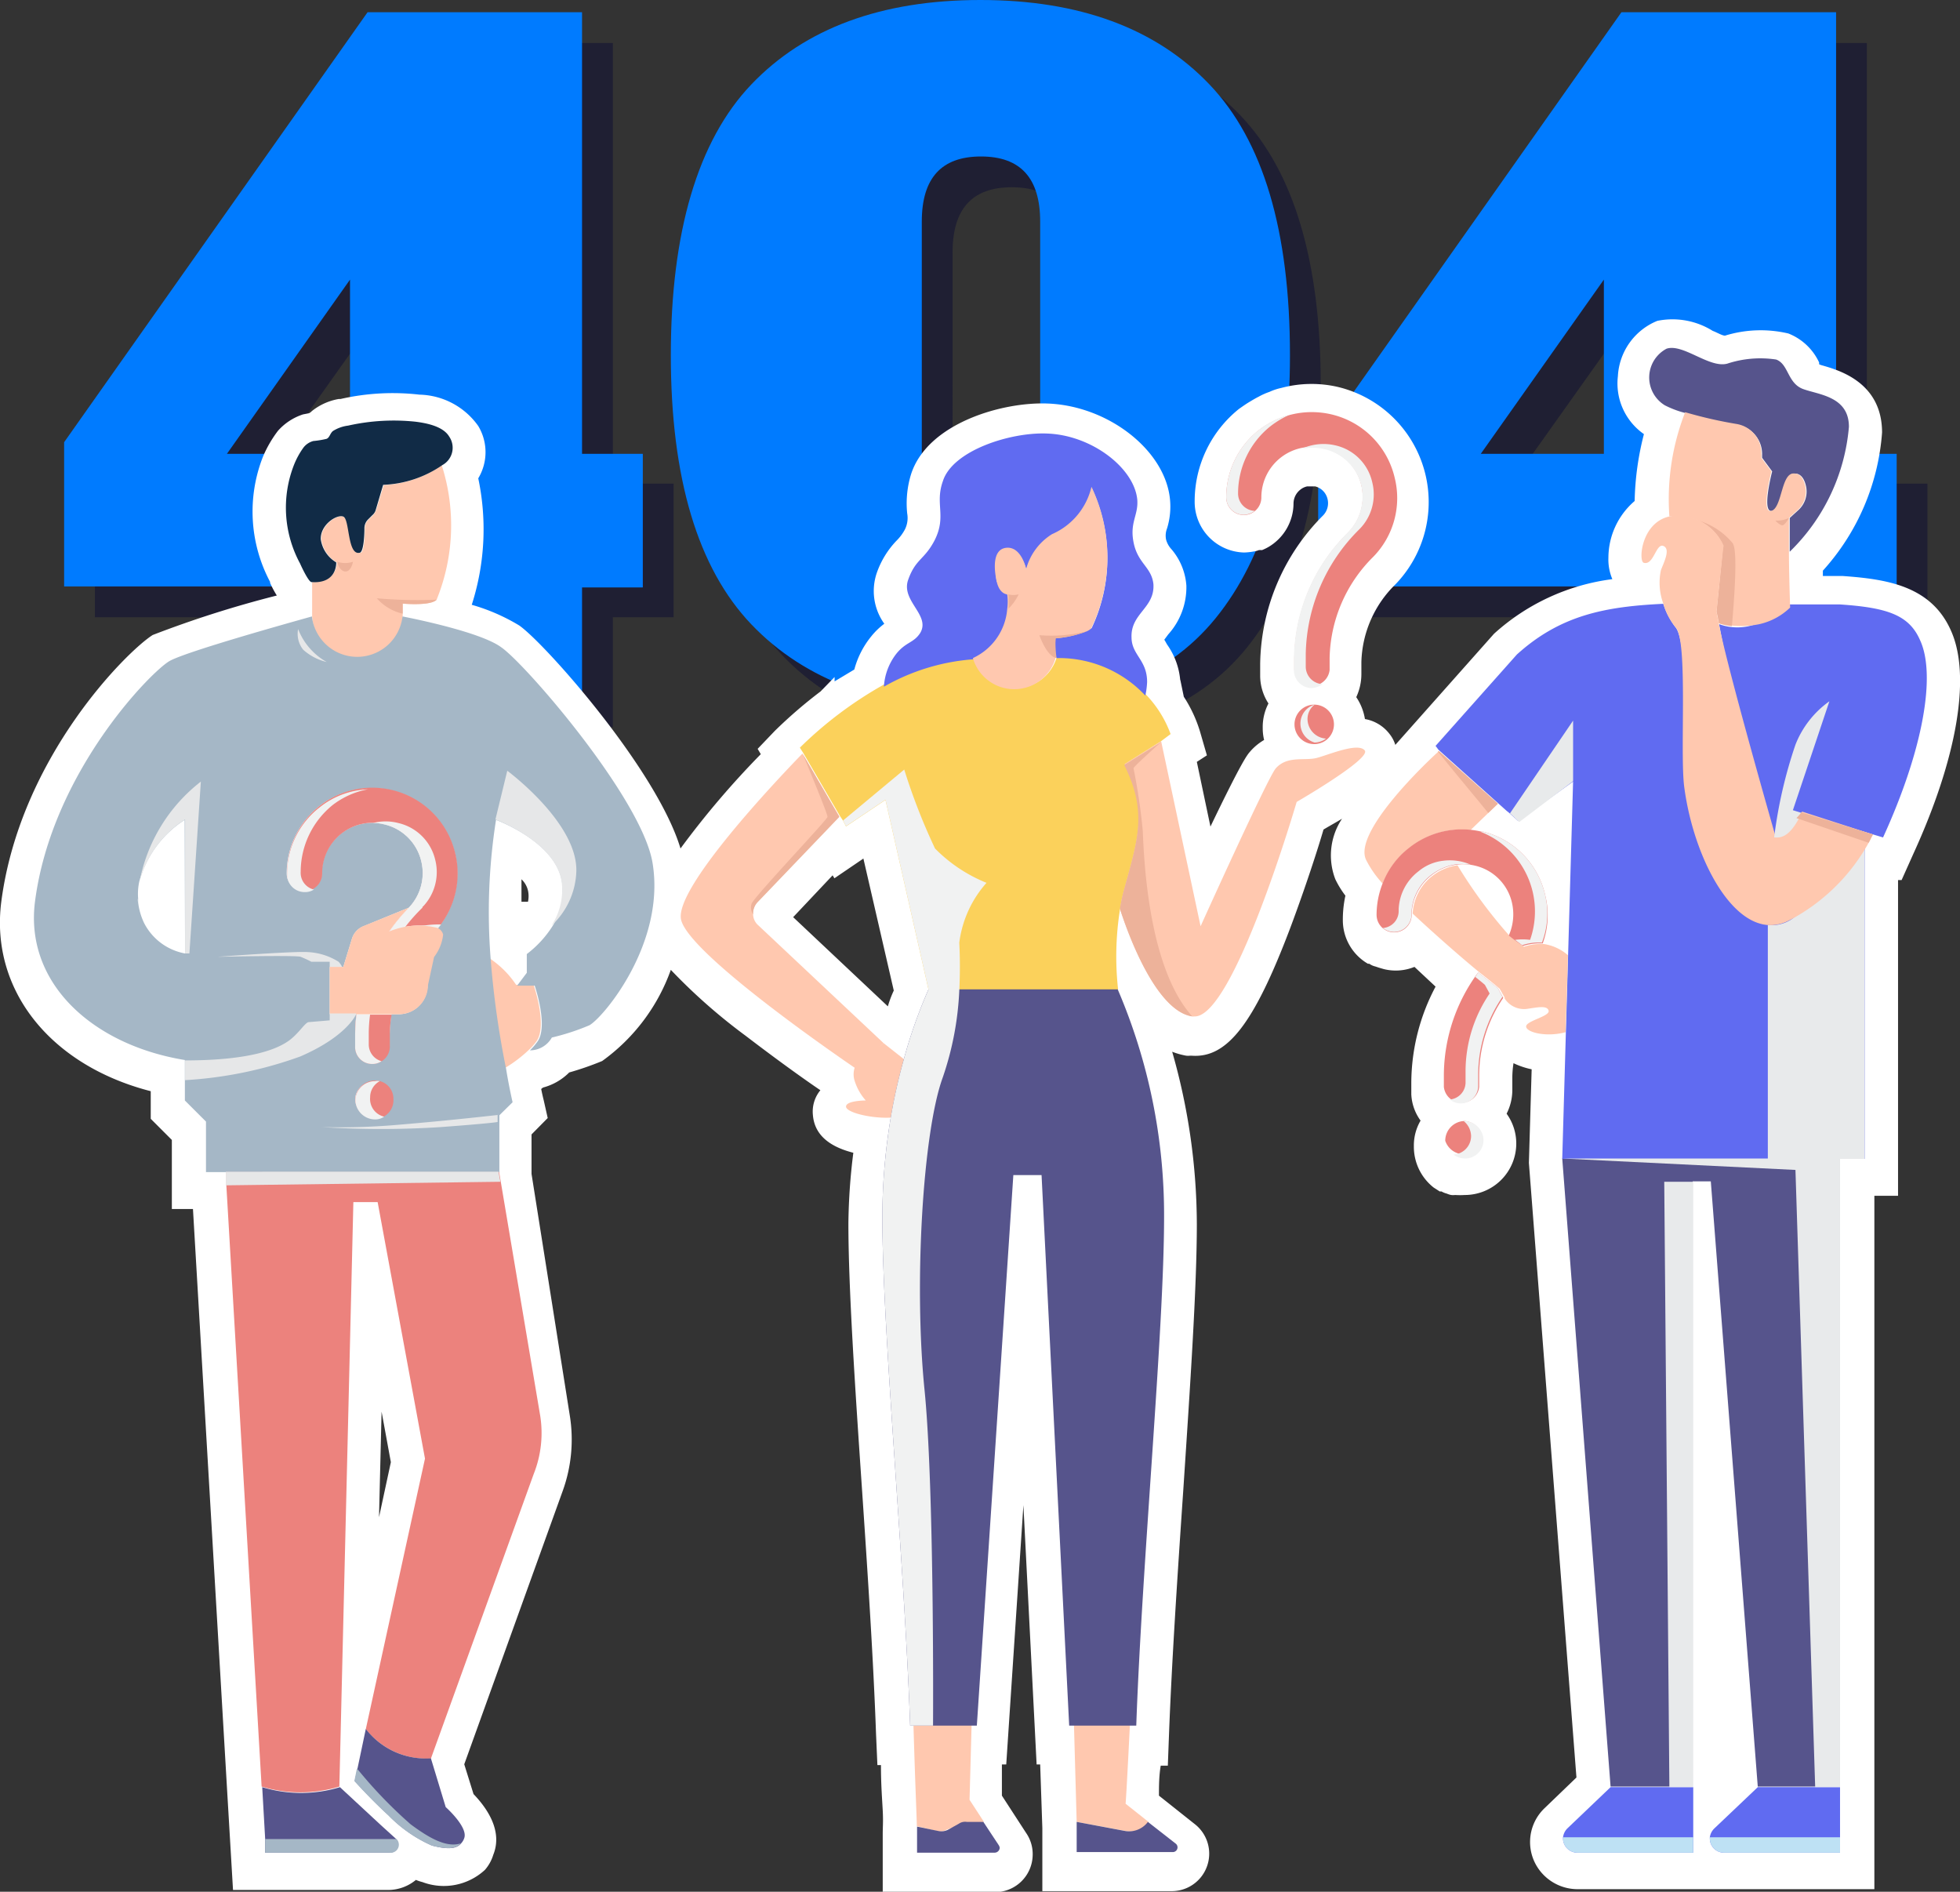 <svg id="Background" xmlns="http://www.w3.org/2000/svg" viewBox="0 0 99.34 95.87"><rect x="0" y="0" width="99.34" height="95.87" fill="#333333" stroke="none"/><defs><style>.cls-1{fill:#1f1f33;}.cls-2{fill:#007bff;}.cls-3{fill:#ec827d;}.cls-4{fill:#f1f2f2;}.cls-5{fill:#ffc8af;}.cls-6{fill:#56548c;}.cls-7{fill:#fbd15b;}.cls-8{fill:#606bf1;}.cls-9{fill:#edb29a;}.cls-10{fill:#e8eaeb;}.cls-11{fill:#bee1f4;}.cls-12{fill:#a5b7c6;}.cls-13{fill:#e6e7e8;}.cls-14{fill:#112b46;}.cls-15{fill:#fff;}</style></defs><title>Mesa de trabajo 5</title><path class="cls-1" d="M19.3,36.85V31.28H4.81V24L20.19,2.18H31.06V24.51h3.08v6.77H31.06v5.57ZM13.06,24.51H19.3V15.73Z"/><path class="cls-1" d="M39.64,33.2q-4.08-4.29-4.08-13.68c0-6.26,1.36-10.83,4.08-13.68s6.6-4.28,11.61-4.28S60.14,3,62.86,5.84s4.08,7.42,4.08,13.68c0,5.79-1.25,10.22-3.76,13.32s-6.49,4.63-11.93,4.63C46.24,37.47,42.36,36.05,39.64,33.2Zm14.64-7V12.79c0-2.21-1-3.3-3-3.3s-3,1.09-3,3.3V26.25c0,2.2,1,3.29,3,3.29S54.28,28.45,54.28,26.25Z"/><path class="cls-1" d="M82.85,36.85V31.28H68.37V24L83.74,2.18H94.62V24.51h3.07v6.77H94.62v5.57ZM76.61,24.51h6.24V15.73Z"/><path class="cls-2" d="M17.74,35.29V29.72H3.25V22.41L18.63.62H29.5V23h3.08v6.77H29.5v5.57ZM11.5,23h6.24V14.17Z"/><path class="cls-2" d="M38.08,31.64C35.36,28.79,34,24.22,34,18S35.36,7.13,38.08,4.28,44.68,0,49.69,0,58.58,1.43,61.3,4.28,65.38,11.7,65.38,18c0,5.79-1.25,10.22-3.76,13.32s-6.49,4.63-11.93,4.63C44.68,35.91,40.8,34.49,38.08,31.64Zm14.64-6.95V11.23c0-2.21-1-3.3-3-3.3s-3,1.09-3,3.3V24.69c0,2.2,1,3.29,3,3.29S52.72,26.89,52.72,24.69Z"/><path class="cls-2" d="M81.29,35.29V29.72H66.81V22.41L82.18.62H93.06V23h3.07v6.77H93.06v5.57ZM75.05,23h6.24V14.17Z"/><path class="cls-3" d="M70.69,24.22A4.3,4.3,0,0,0,67.48,21a4.38,4.38,0,0,0-3.7.82,4.32,4.32,0,0,0-1.63,3.39.89.89,0,0,0,1.78,0,2.56,2.56,0,0,1,3.17-2.49A2.47,2.47,0,0,1,69,24.6,2.56,2.56,0,0,1,68.32,27a9.14,9.14,0,0,0-2.72,6.35v.6a.9.9,0,0,0,1.79,0v-.6a7.42,7.42,0,0,1,2.2-5.12A4.25,4.25,0,0,0,70.69,24.22ZM66.61,35.71a1,1,0,1,0,1,1A1,1,0,0,0,66.61,35.71Z"/><path class="cls-4" d="M66.47,34.87a1,1,0,0,0,.56-.2.89.89,0,0,1-.85-.89v-.61a9.1,9.1,0,0,1,2.72-6.35,2.5,2.5,0,0,0,.65-2.38,2.47,2.47,0,0,0-1.87-1.87,2.64,2.64,0,0,0-1.72.18,2.6,2.6,0,0,1,1.11,0A2.49,2.49,0,0,1,69,24.64,2.59,2.59,0,0,1,68.3,27a9.1,9.1,0,0,0-2.72,6.34V34A.91.91,0,0,0,66.47,34.87Z"/><path class="cls-4" d="M62.75,25a4.36,4.36,0,0,1,1.63-3.39,4.82,4.82,0,0,1,1-.6,4.46,4.46,0,0,0-1.6.8,4.32,4.32,0,0,0-1.63,3.39.89.89,0,0,0,.89.89,1,1,0,0,0,.56-.2A.88.88,0,0,1,62.75,25Z"/><path class="cls-4" d="M66.27,36.45a.91.91,0,0,1,.36-.74h0a1,1,0,0,0,0,1.92,1,1,0,0,0,.58-.2A1,1,0,0,1,66.27,36.45Z"/><path class="cls-5" d="M48.65,92.5a.61.61,0,0,1,.4-.08l.82-.09-.73-1.12.13-4.74h-3c.11,3.92.17,5,.2,6.08l1,.24a.62.62,0,0,0,.53-.08Z"/><path class="cls-6" d="M46.48,92.57c0,.45,0,.89,0,1.32h3.94a.26.26,0,0,0,.25-.25.35.35,0,0,0-.05-.13l-.78-1.18H49a.56.56,0,0,0-.4.09l-.52.29a.74.74,0,0,1-.53.08Z"/><path class="cls-5" d="M54.57,92.33l2.48.46a1.13,1.13,0,0,0,1.16-.46l-1.16-.92c.06-.75.24-4.45.24-4.45H54.42Z"/><path class="cls-6" d="M54.57,92.33l0,1.29v.24h4.88a.24.24,0,0,0,.15-.42l-1.42-1.11a1.19,1.19,0,0,1-1.16.46Z"/><path class="cls-5" d="M44.79,52.87l-1.36,1a1.08,1.08,0,0,0-.13.85,2.72,2.72,0,0,0,.58,1.05s-1,0-1,.31,1.39.64,2.39.55a18.27,18.27,0,0,1,.6-2.91Z"/><path class="cls-5" d="M65.72,40.64s-3.21,11-5.2,10.87a.16.16,0,0,1-.09,0c-1.64-.25-3-3.39-3.67-5.46.06-.36.13-.69.22-1.05.69-2.52,1.18-3.92,0-6.28l1.87-1.16,2,9.38s3.41-7.55,3.81-8c.58-.66,1.47-.37,2.08-.53s2.09-.8,2.43-.38S65.72,40.64,65.72,40.64Z"/><path class="cls-7" d="M58.85,37.56,57,38.72c1.18,2.36.69,3.74,0,6.28a8.19,8.19,0,0,0-.22,1,15.15,15.15,0,0,0-.11,4.15H47.06l-2.18-9.61-2,1.34-.15-.29-.16-.24-1.87-3.21-.16-.25a20,20,0,0,1,4.28-3.21,10.55,10.55,0,0,1,4.55-1.38,2.18,2.18,0,0,0,4.19,0,6.09,6.09,0,0,1,4.52,1.9,5.69,5.69,0,0,1,1.25,2Z"/><path class="cls-6" d="M59,61.67c0,5.75-1.12,17.53-1.41,25.78H54.19l-1.4-27.9H51.36l-1.85,27.9H46.13c-.29-8.27-1.41-20-1.41-25.78a30.84,30.84,0,0,1,.27-4,29.27,29.27,0,0,1,.8-3.92,25.39,25.39,0,0,1,1.27-3.61h9.59A29,29,0,0,1,59,61.67Z"/><path class="cls-8" d="M58.14,34.56a4,4,0,0,1-.09.69,6,6,0,0,0-4.5-1.9,1.93,1.93,0,0,1-.36-1,5.21,5.21,0,0,0,2.14-.52,8.31,8.31,0,0,0,0-7.1,3.48,3.48,0,0,1-2,2.4,3,3,0,0,0-1.31,1.76s-.27-1.13-1-1.07-.51,1.63-.51,1.63l.58.73a3,3,0,0,1-1.74,3.23,10.7,10.7,0,0,0-4.55,1.39,3,3,0,0,1,.63-1.67c.49-.61.89-.54,1.22-1.07.51-.9-1-1.61-.62-2.68s.82-1,1.34-2c.62-1.23,0-1.83.42-3,.49-1.54,3.39-2.48,5.26-2.41,2.27.07,4.43,1.74,4.59,3.34.07.8-.4,1.16-.18,2.21s.91,1.22,1,2.09c.07,1.21-1.16,1.47-1.11,2.7C57.36,33.2,58.14,33.44,58.14,34.56Z"/><path class="cls-5" d="M38.44,46.9a.76.76,0,0,1-.27-.58.84.84,0,0,1,.25-.65l4.12-4.3-1.87-3.18c-1.41,1.45-6.51,6.86-6.15,8.42.42,1.83,8.84,7.53,8.84,7.53l1.43-1.27Z"/><path class="cls-5" d="M55.33,31.79s0,.09-.24.2a5.58,5.58,0,0,1-1.59.36,5.8,5.8,0,0,0,0,1,2.18,2.18,0,0,1-4.19,0,3,3,0,0,0,1.74-2.49,2.7,2.7,0,0,0,0-.74s-.42,0-.55-.73c-.09-.42-.25-1.56.51-1.63s1,1.07,1,1.07a3,3,0,0,1,1.31-1.76,3.48,3.48,0,0,0,2-2.4A8.29,8.29,0,0,1,55.33,31.79Z"/><path class="cls-9" d="M51.63,30.12a2.62,2.62,0,0,1-.53.74,2.68,2.68,0,0,0,0-.74A1.08,1.08,0,0,0,51.63,30.12Z"/><path class="cls-9" d="M53.55,33.35c-.51-.09-.87-1.16-.87-1.16a7.35,7.35,0,0,0,2.41-.2,5.58,5.58,0,0,1-1.59.36A5.65,5.65,0,0,0,53.55,33.35Z"/><path class="cls-9" d="M42.54,41.4l-4.12,4.3a.85.85,0,0,0-.25.64.61.61,0,0,1-.07-.56c.27-.49,3.82-4.23,3.84-4.38s-1.18-3-1.25-3.19Z"/><path class="cls-9" d="M60.43,51.51c-1.64-.24-3-3.39-3.67-5.46.06-.35.13-.69.22-1,.69-2.51,1.18-3.92,0-6.28l1.87-1.16c-.09.07-1.36,1.21-1.4,1.32a30,30,0,0,1,.47,3.18C58,44.18,58.32,49.17,60.43,51.51Z"/><path class="cls-4" d="M48.62,47.77a24.23,24.23,0,0,1,0,2.43,15.62,15.62,0,0,1-.84,4.41c-1,2.74-1.47,10.42-.92,15.84.4,4,.45,12.65.43,17H46.13c-.29-8.27-1.41-20-1.41-25.78a30.56,30.56,0,0,1,.27-4,28.63,28.63,0,0,1,.8-3.92,25.39,25.39,0,0,1,1.27-3.61l-2.18-9.61-2,1.34-.15-.29,3.1-2.58a30.94,30.94,0,0,0,1.56,4A7.7,7.7,0,0,0,50,44.74,5.63,5.63,0,0,0,48.62,47.77Z"/><path class="cls-8" d="M95.44,42.44,91.32,41.2c-.27.53-.67,1.31-1.34,1.24,0,0,0,0-.06,0-.78-.58-2.37-8.56-2.79-10.81a2.68,2.68,0,0,0,1.85,0,2.09,2.09,0,0,0,1.25-1h3c2.41.16,3.52.53,4.08,1.8C98.14,34.2,97.47,38,95.44,42.44Z"/><path class="cls-8" d="M93.26,90.57v3.32H87.38a.72.72,0,0,1-.72-.72v-.06a.78.78,0,0,1,.23-.45l2.2-2.09Z"/><path class="cls-6" d="M93.26,58.71V90.54H89.09s-1.94-25-2.38-30.67h-.92V90.54H81.63L79.18,58.71Z"/><path class="cls-8" d="M94.51,42.78V58.73H79.18l.55-19.12-2.78,2-.49-.44-.09-.07L72.91,38l-.15-.2,4.12-4.63c2.21-2,4.48-2.43,7.42-2.57a3.91,3.91,0,0,0,.62,1.19c.61.69.58,6,.83,7.75.45,3.32,1.87,7.06,3.85,7.28a1.78,1.78,0,0,0,1.1-.22C91.79,46.05,92.61,43.47,94.51,42.78Z"/><path class="cls-10" d="M94.51,42.78V58.73H89.6V46.88a1.86,1.86,0,0,0,1.1-.23C91.79,46.05,92.61,43.47,94.51,42.78Z"/><path class="cls-6" d="M93.71,21.63a10,10,0,0,1-3,6.33c0-.58,0-1.18,0-1.71l.45-.41a1.27,1.27,0,0,0,.38-1.18c-.07-.33-.22-.64-.54-.66-.69-.07-.62,1.76-1.18,1.89s0-2,0-2l-.51-.69c0-.06,0-.13,0-.2A1.5,1.5,0,0,0,88,21.52a24.72,24.72,0,0,1-2.62-.6,4.92,4.92,0,0,1-1-.38,1.65,1.65,0,0,1,.09-2.87c.84-.27,2.16,1,3.07.76a5.36,5.36,0,0,1,2.48-.21c.64.23.57,1.21,1.38,1.5S93.71,20.1,93.71,21.63Z"/><path class="cls-5" d="M91.12,25.84l-.45.41c0,.53,0,1.13,0,1.71,0,1,.06,2.83.06,2.83a3.27,3.27,0,0,1-1.6.85,4.69,4.69,0,0,1-1.38.06,2.34,2.34,0,0,1-.65-.13C87.06,31.19,87,31,87,31s.33-3.23.33-3.34a2.35,2.35,0,0,0-1.29-1.29h0a1.35,1.35,0,0,0-.34-.11h0a2.44,2.44,0,0,0-.73-.09,1.88,1.88,0,0,0-.36,0,12.11,12.11,0,0,1,.8-5.28,22,22,0,0,0,2.63.6A1.5,1.5,0,0,1,89.27,23a.65.65,0,0,1,0,.2l.51.69s-.56,2.16,0,2,.49-2,1.18-1.89c.31,0,.47.33.54.66A1.26,1.26,0,0,1,91.12,25.84Z"/><path class="cls-8" d="M85.82,90.57v3.32H79.93a.73.73,0,0,1-.71-.78.77.77,0,0,1,.22-.45l2.19-2.09Z"/><path class="cls-5" d="M79.47,48.41l-.12,3.9c-1,.27-2,0-2-.29s1.21-.51,1.14-.8-.6-.16-1.11-.09a1.17,1.17,0,0,1-1.12-.53s0,0,0-.05l-.25-.44s-.37-.32-1-.81c-.89-.73-2.22-1.89-3.41-3a2.58,2.58,0,0,1,1-1.91,2.72,2.72,0,0,1,1.27-.54,24.27,24.27,0,0,0,2.65,3.59c.23.18.45.36.72.54a2.74,2.74,0,0,1,1-.14A2.39,2.39,0,0,1,79.47,48.41Z"/><path class="cls-5" d="M75.92,40.73l-.49.47-.89.86A4.28,4.28,0,0,0,71.4,43a4.21,4.21,0,0,0-1.32,1.78,5.2,5.2,0,0,1-.84-1.2c-.69-1.41,3.12-5,3.63-5.46,0-.05.07-.05.07-.05Z"/><path class="cls-3" d="M75.92,50.08l-1-.8a8.8,8.8,0,0,0-1.74,5.19v.61a.9.9,0,0,0,1.79,0v-.61a7,7,0,0,1,1.22-3.9s0,0,0,0Zm2.39-4.74a4.29,4.29,0,0,0-3.12-3.19l-.09,0a4.29,4.29,0,0,0-3.7.83,4.15,4.15,0,0,0-1.32,1.78,4.34,4.34,0,0,0-.31,1.6.89.89,0,0,0,1.78,0v-.09a2.57,2.57,0,0,1,1-1.91,2.57,2.57,0,0,1,2.21-.49,2.5,2.5,0,0,1,1.87,1.87,2.64,2.64,0,0,1-.16,1.67,8.39,8.39,0,0,0,.72.53,2.85,2.85,0,0,1,1-.13A4.15,4.15,0,0,0,78.31,45.34ZM74.25,56.81a1,1,0,0,0-1,1,1,1,0,0,0,1.9,0A1,1,0,0,0,74.25,56.81Z"/><path class="cls-4" d="M74.25,56.81h-.07a1,1,0,0,1,.38.76.94.94,0,0,1-.89.94,1,1,0,0,0,.58.2.93.93,0,0,0,.94-.94A1,1,0,0,0,74.25,56.81Z"/><path class="cls-4" d="M74.54,43.82a2.63,2.63,0,0,0-1.38-.2,2.36,2.36,0,0,0-1.27.54,2.55,2.55,0,0,0-1,1.91v.09a.86.86,0,0,1-.8.87.93.93,0,0,0,.56.2.89.89,0,0,0,.89-.89v-.09a2.54,2.54,0,0,1,1-1.91,2.76,2.76,0,0,1,1.27-.54A3.11,3.11,0,0,1,74.54,43.82Z"/><path class="cls-4" d="M78.31,45.34a4.29,4.29,0,0,0-3.12-3.19l-.09,0a.1.1,0,0,1-.07,0,4.33,4.33,0,0,1,2.52,5.48,2.92,2.92,0,0,0-.76,0l.36.27a2.62,2.62,0,0,1,1-.13A4.08,4.08,0,0,0,78.31,45.34Z"/><path class="cls-4" d="M75.92,50.08l-1-.8-.15.23c.31.24.49.4.49.4l.24.44s0,0,0,0a7,7,0,0,0-1.22,3.9v.6a.87.87,0,0,1-.8.87.92.92,0,0,0,.55.2.89.89,0,0,0,.89-.89v-.61a7,7,0,0,1,1.23-3.9s0,0,0,0Z"/><path class="cls-9" d="M87.78,31.73a2.73,2.73,0,0,1-.65-.14C87.06,31.21,87,31,87,31s.33-3.23.33-3.34a2.35,2.35,0,0,0-1.29-1.29,3.57,3.57,0,0,1,1.78,1.16C88.09,27.92,87.89,30.43,87.78,31.73Z"/><path class="cls-9" d="M75.92,40.73l-.49.47c-.49-.61-1.76-2.12-2.56-3.12,0,0,.07,0,.07,0Z"/><path class="cls-5" d="M94.93,42.29c-.07.11-.13.26-.22.42a9.8,9.8,0,0,1-4,3.92c-2.52,1.34-4.84-2.85-5.35-6.77-.22-1.76.2-7.38-.43-8.07a3.15,3.15,0,0,1-.62-1.18,3.06,3.06,0,0,1-.13-1.71c.13-.36.51-1.07.13-1.23s-.49,1-1,.85c-.27-.07-.14-2,1.27-2.34a2.11,2.11,0,0,1,.35-.05,2.57,2.57,0,0,1,2.43,1.52C87.33,27.76,87,31,87,31l.11.58C87.55,33.89,90,42.42,90,42.42s.63-.51,1.09-1a3.23,3.23,0,0,0,.25-.29v0Z"/><path class="cls-10" d="M90.87,41.06l.45.14c-.27.53-.67,1.31-1.34,1.24,0,0,0,0-.06,0A23.55,23.55,0,0,1,91,37.74a4.88,4.88,0,0,1,1.72-2.2Z"/><path class="cls-9" d="M94.93,42.29c-.07.11-.13.26-.22.42l-3.66-1.25a3.23,3.23,0,0,0,.25-.29v0Z"/><path class="cls-10" d="M93.26,58.71V90.57H92L91,59.29l-11.83-.58Z"/><path class="cls-10" d="M85.82,59.89V90.57H84.61l-.26-30.68Z"/><path class="cls-11" d="M79.22,93.11h6.6v.78H79.93A.73.73,0,0,1,79.22,93.11Z"/><path class="cls-11" d="M93.26,93.11v.78H87.38a.72.72,0,0,1-.72-.72v-.06Z"/><path class="cls-9" d="M90.67,26.25a1.43,1.43,0,0,1-.69.13s.2.22.34.24S90.67,26.25,90.67,26.25Z"/><path class="cls-10" d="M79.73,36.52v3.07L77,41.66l-.47-.44Z"/><path class="cls-3" d="M27.05,74.7,21.84,89.12a3.93,3.93,0,0,1-3.3-1.49l3-13.71-2.4-13H17.91L17.2,90.54a6.77,6.77,0,0,1-3.94,0l-1.79-30.5,0-.69H25.29l.09.53,2,11.87A5.61,5.61,0,0,1,27.05,74.7Z"/><path class="cls-5" d="M27.05,49.93s.69,2,.16,2.81a2.87,2.87,0,0,1-.4.46,6.83,6.83,0,0,1-1.21.92,48,48,0,0,1-.78-5.55,4.85,4.85,0,0,1,1.34,1.34h.89Z"/><path class="cls-6" d="M23.53,93.15a.72.72,0,0,1-.16.27c-.24.29-.69.31-1.47.11A7,7,0,0,1,19.7,92c-.92-.84-1.72-1.74-1.72-1.74l.14-.64.42-2a3.85,3.85,0,0,0,3.3,1.49l.75,2.47S23.73,92.59,23.53,93.15Z"/><path class="cls-5" d="M22.13,30.39c-.29.33-1.72.2-1.72.2v.62a2.3,2.3,0,0,1-4.59.05V29.5c1.31,0,1.25-1,1.25-1a1.6,1.6,0,0,1-.78-1.16c-.05-.73.8-1.29,1.13-1.15s.23,2,.85,1.82c.18,0,.22-.8.22-1.22a.62.62,0,0,1,.2-.47l.21-.2a.85.85,0,0,0,.17-.29l.38-1.25a5.55,5.55,0,0,0,2.94-1A10,10,0,0,1,22.13,30.39Z"/><path class="cls-6" d="M19.74,93.89h-6.3l0-.69-.15-2.63a6.77,6.77,0,0,0,3.94,0l2.07,1.92.76.69,0,0A.42.42,0,0,1,19.74,93.89Z"/><path class="cls-12" d="M33.07,43.71c-.56-3.27-6.46-10.09-7.67-10.91-1-.74-4.23-1.41-5-1.56a2.31,2.31,0,0,1-4.59,0c-1.18.33-6.3,1.76-7.2,2.25s-6,5.64-6.84,12.23c-.51,4.12,2.94,7.24,7.6,8v2.05l1.07,1.07V59.4H25.31V56.52l.67-.66c-.13-.58-.24-1.14-.33-1.7a45.65,45.65,0,0,1-.78-5.55,30.12,30.12,0,0,1,.27-7.06s3.18,1.16,3.36,3.28A3.34,3.34,0,0,1,28,46.94a5.43,5.43,0,0,1-1.3,1.41v.95l-.49.65h.89s.69,2,.16,2.81a3.44,3.44,0,0,1-.4.47,1.28,1.28,0,0,0,1.11-.65,11.73,11.73,0,0,0,1.9-.62C30.57,51.58,33.76,47.79,33.07,43.71ZM9.38,48.32a2.92,2.92,0,0,1-2.07-1.53A3.3,3.3,0,0,1,7,45.72c0-.07,0-.14,0-.2a2.94,2.94,0,0,1,.06-.85,5.42,5.42,0,0,1,2.3-3.12ZM19,56.66a1,1,0,0,1-1-1,.95.95,0,0,1,1.89,0A1,1,0,0,1,19,56.66Zm3.18-9.16a12,12,0,0,1-.51,1.69v.74a1.47,1.47,0,0,1-1.47,1.47h-.36a8.78,8.78,0,0,0-.09,1V53A.89.89,0,0,1,18,53v-.61a7,7,0,0,1,.07-1H16.71V49h.69l.43-1.4a1,1,0,0,1,.62-.67L20.72,46a2.54,2.54,0,0,0-1.25-4.23,2.56,2.56,0,0,0-3.16,2.49.89.89,0,0,1-1.78,0,4.35,4.35,0,0,1,1.62-3.38,4.33,4.33,0,0,1,6.91,2.38,4.36,4.36,0,0,1-.91,3.81C22.3,47.14,22.24,47.3,22.19,47.5Z"/><path class="cls-13" d="M16.71,49v-.26h-.93a5.35,5.35,0,0,0-.54-.25c-.2-.09-4.23,0-4.23,0s3.87-.29,4.59-.24a3.22,3.22,0,0,1,1.56.49,1,1,0,0,1,.18.26Z"/><path class="cls-14" d="M22.42,23.57a5.62,5.62,0,0,1-3,1l-.37,1.25a.55.55,0,0,1-.18.29l-.2.2a.63.63,0,0,0-.2.47c0,.42-.05,1.18-.23,1.23-.64.17-.51-1.7-.84-1.83s-1.18.42-1.14,1.16a1.63,1.63,0,0,0,.78,1.16s.07,1.09-1.25,1c-.15,0-.53-.82-.58-.94a5.94,5.94,0,0,1-.31-5,4,4,0,0,1,.49-.89.94.94,0,0,1,.49-.32,4.68,4.68,0,0,0,.67-.11c.16-.06.18-.29.33-.4a1.87,1.87,0,0,1,.76-.27,10.57,10.57,0,0,1,3.41-.2c.56.07,1.41.23,1.72.76A1,1,0,0,1,22.42,23.57Z"/><path class="cls-3" d="M23.08,43.27a4.32,4.32,0,0,0-8.53,1,.89.89,0,0,0,1.78,0,2.56,2.56,0,0,1,3.17-2.5,2.48,2.48,0,0,1,1.87,1.88A2.52,2.52,0,0,1,20.74,46l0,0a10.26,10.26,0,0,0-1,1.2,4,4,0,0,1,2.47-.18A4.34,4.34,0,0,0,23.08,43.27ZM18.87,53.92a.89.89,0,0,0,.89-.89v-.61a5.86,5.86,0,0,1,.09-1H18.07a8.74,8.74,0,0,0-.07,1V53A.86.86,0,0,0,18.87,53.92Zm.14.84a1,1,0,0,0-1,.94,1,1,0,0,0,1,1,.94.94,0,0,0,.93-1A.92.92,0,0,0,19,54.76Z"/><path class="cls-4" d="M15.24,44.18a4.36,4.36,0,0,1,1.63-3.39A4.18,4.18,0,0,1,18.65,40a4.19,4.19,0,0,0-2.47.93,4.26,4.26,0,0,0-1.63,3.39.89.89,0,0,0,.89.89.81.81,0,0,0,.47-.13A.87.87,0,0,1,15.24,44.18Z"/><path class="cls-4" d="M21.44,45.94a2.53,2.53,0,0,0,.62-2.36,2.5,2.5,0,0,0-1.87-1.87,2.55,2.55,0,0,0-1.29,0,2.22,2.22,0,0,1,.57.07,2.48,2.48,0,0,1,1.88,1.87A2.53,2.53,0,0,1,20.72,46l0,0a9.59,9.59,0,0,0-1,1.21c.22-.07.49-.14.8-.21A9.1,9.1,0,0,1,21.41,46S21.41,45.94,21.44,45.94Z"/><path class="cls-4" d="M18.87,53.92a.82.82,0,0,0,.47-.14.88.88,0,0,1-.65-.84v-.61a7.28,7.28,0,0,1,.07-.93h-.69a8.74,8.74,0,0,0-.07,1V53A.86.86,0,0,0,18.87,53.92Z"/><path class="cls-4" d="M18.76,55.61a.92.92,0,0,1,.49-.82.58.58,0,0,0-.24,0,1,1,0,0,0-1,.94,1,1,0,0,0,1,1,.78.78,0,0,0,.46-.14A.92.92,0,0,1,18.76,55.61Z"/><path class="cls-4" d="M21.3,46.94a1.77,1.77,0,0,1,.87.14,1.81,1.81,0,0,0,.18-.23A4.81,4.81,0,0,0,21.3,46.94Z"/><path class="cls-5" d="M18.45,46.92,20.72,46l0,0a9.59,9.59,0,0,0-1,1.21,3.86,3.86,0,0,1,2.47-.18.53.53,0,0,1,.27.33A2.27,2.27,0,0,1,22,48.5l-.31,1.43a1.47,1.47,0,0,1-1.47,1.47H16.71V49h.69l.43-1.4A1,1,0,0,1,18.45,46.92Z"/><path class="cls-13" d="M18.05,51.4s-.45,1.11-2.83,2.14a20.64,20.64,0,0,1-5.84,1.2v-1c3.52,0,4.77-.65,5.26-1s.82-.92,1-.94l1.07-.09v-.35h1.34Z"/><path class="cls-13" d="M15.11,31.88a3.27,3.27,0,0,0,1.45,1.67,2.74,2.74,0,0,1-1.19-.62A1.28,1.28,0,0,1,15.11,31.88Z"/><path class="cls-13" d="M7,45.52a.71.71,0,0,0,0,.2l0,0A.27.27,0,0,1,7,45.52Z"/><path class="cls-13" d="M10.18,39.61,9.6,48.32H9.38V41.53a5.42,5.42,0,0,0-2.3,3.12A8.4,8.4,0,0,1,10.18,39.61Z"/><path class="cls-13" d="M27.94,46.92a3.26,3.26,0,0,0,.54-2.12c-.2-2.09-3.37-3.27-3.37-3.27l.6-2.47s3.59,2.65,3.5,5.12A3.92,3.92,0,0,1,27.94,46.92Z"/><path class="cls-13" d="M25.36,59.89l-13.91.18,0-.69H25.27Z"/><path class="cls-9" d="M17.09,28.47a1.29,1.29,0,0,0,.8,0s-.09.52-.4.49S17.09,28.47,17.09,28.47Z"/><path class="cls-9" d="M22.13,30.39c-.29.33-1.72.2-1.72.2v.51a2.47,2.47,0,0,1-1.31-.78A23.32,23.32,0,0,0,22.13,30.39Z"/><path class="cls-12" d="M19.74,93.89h-6.3l0-.69h6.66A.41.41,0,0,1,19.74,93.89Z"/><path class="cls-12" d="M23.35,93.42c-.24.29-.69.31-1.47.11A7,7,0,0,1,19.68,92c-.92-.84-1.72-1.74-1.72-1.74l.13-.64a23.21,23.21,0,0,0,2.72,2.83C21.66,93.08,22.59,93.66,23.35,93.42Z"/><path class="cls-13" d="M25.27,56.5s-2.54.29-4.95.49a34.45,34.45,0,0,1-4,.13,47.11,47.11,0,0,0,6,0c2.68-.2,2.9-.26,2.9-.26V56.5Z"/><path class="cls-15" d="M98.9,32c-1-2.32-3.28-2.65-5.51-2.81h-1v-.27a11.69,11.69,0,0,0,3-7c0-2.57-2.23-3.17-3.06-3.41a.69.69,0,0,1-.13-.05s0,0,0-.09a2.88,2.88,0,0,0-1.56-1.47,6.13,6.13,0,0,0-3.21.11h0c-.15,0-.42-.17-.62-.24A3.85,3.85,0,0,0,84,16.26,3.21,3.21,0,0,0,82,19.07,3.13,3.13,0,0,0,83.32,22a14.66,14.66,0,0,0-.47,3.39,3.8,3.8,0,0,0-1.33,2.87,2.53,2.53,0,0,0,.2,1.09,11,11,0,0,0-6,2.77l-5,5.63a1.7,1.7,0,0,0-.29-.55,2,2,0,0,0-1.25-.76,2.76,2.76,0,0,0-.44-1.11A2.78,2.78,0,0,0,69,34.15v-.6a5.71,5.71,0,0,1,1.73-3.94,6,6,0,0,0-2.92-10,5.93,5.93,0,0,0-2.87.05,2.82,2.82,0,0,0-.6.2,3.37,3.37,0,0,0-.54.24l0,0c-.18.09-.36.2-.51.29a0,0,0,0,0,0,0c-.18.11-.33.22-.49.33a6,6,0,0,0-2.25,4.68A2.57,2.57,0,0,0,63.06,28a3.23,3.23,0,0,0,.47-.05,1,1,0,0,0,.27-.07.62.62,0,0,1,.16,0,2.49,2.49,0,0,0,.33-.16l0,0a2.57,2.57,0,0,0,1.27-2.2.9.9,0,0,1,.34-.7.82.82,0,0,1,.35-.17l.16,0h.13s.09,0,.12,0a.86.86,0,0,1,.62.62.89.89,0,0,1-.22.85,10.85,10.85,0,0,0-3.19,7.53v.6a2.59,2.59,0,0,0,.42,1.4A2.59,2.59,0,0,0,64,36.9a2.46,2.46,0,0,0,.07.6,2.8,2.8,0,0,0-.72.6c-.13.15-.38.42-2,3.79l-.69-3.28.51-.33-.35-1.21A6.89,6.89,0,0,0,60,35.31l-.18-.87,0,.05a3.67,3.67,0,0,0-.67-1.83c-.05-.09-.11-.2-.14-.24l.2-.27a3.57,3.57,0,0,0,.92-2.47,3.18,3.18,0,0,0-.76-1.85,1.15,1.15,0,0,1-.27-.49,1,1,0,0,1,.05-.56,3.75,3.75,0,0,0,.15-1.47c-.24-2.5-3.14-4.75-6.21-4.86-2.3-.09-6.07,1-6.91,3.57a5,5,0,0,0-.2,2,1.3,1.3,0,0,1-.11.8,2.37,2.37,0,0,1-.43.58,4.49,4.49,0,0,0-1,1.63,2.84,2.84,0,0,0,.38,2.58,3.65,3.65,0,0,0-.67.65,4.48,4.48,0,0,0-.85,1.67l-1,.6v-.22l-.71.73a24,24,0,0,0-2.32,2l-.87.91.16.27A44.29,44.29,0,0,0,34.49,43c-1.2-4-6.86-10.38-8.17-11.3a9.84,9.84,0,0,0-2.41-1.05,12.51,12.51,0,0,0,.33-6.41,2.57,2.57,0,0,0,0-2.65A3.75,3.75,0,0,0,21.26,20a11.9,11.9,0,0,0-4,.22l-.09,0a3,3,0,0,0-1.36.61.67.67,0,0,1-.14.11l-.31.06a2.9,2.9,0,0,0-1.27.83,6,6,0,0,0-.76,1.31,7.59,7.59,0,0,0,.36,6.35l0,.05a5,5,0,0,0,.34.64,54.94,54.94,0,0,0-6.29,2C6.44,33,1,38.39.06,45.74-.49,50.2,2.58,54,7.64,55.3v1.4l1.07,1.07v3.5H9.78l1.74,29.61.29,4.9H19.7a2.21,2.21,0,0,0,1.38-.51,2.13,2.13,0,0,0,.33.11,3.07,3.07,0,0,0,3.17-.62A2.08,2.08,0,0,0,25,94c.49-1.21-.31-2.36-1-3.08l-.47-1.51,5-13.88a7.65,7.65,0,0,0,.35-3.79L27,59.87l-.06-.38v-2l.82-.83-.2-.89c-.05-.2-.09-.38-.13-.58,0,0,.06-.06.11-.08a2.93,2.93,0,0,0,1.31-.76,15.25,15.25,0,0,0,1.67-.58A9.71,9.71,0,0,0,34,49.15a29,29,0,0,0,3.79,3.34c1.45,1.11,2.9,2.16,3.79,2.76a1.7,1.7,0,0,0-.38,1.25c.09,1.16,1.07,1.67,2.05,1.92A30.59,30.59,0,0,0,43,62c0,3.23.33,8.2.69,13.48.29,4.28.58,8.69.71,12.37l.07,1.6h.18c0,1,.06,1.72.09,2.3s0,.82,0,1.2,0,.84,0,1.27v1.67h5.62A1.91,1.91,0,0,0,52.34,94,1.88,1.88,0,0,0,52,92.88L50.78,91l0-1.58h.22l.87-13.14.67,13.14h.18l.11,3.23,0,3.19h6.53a1.9,1.9,0,0,0,1.18-3.41L58.74,91c0-.45,0-1,.09-1.52h.36l.06-1.6c.14-3.68.43-8.07.72-12.32.35-5.3.69-10.3.69-13.53a31.93,31.93,0,0,0-1.25-8.73,3.78,3.78,0,0,0,.71.2.87.87,0,0,0,.2,0h.07c1.8.14,3.16-1.6,5-6.46.75-2,1.4-4,1.69-5,.33-.2.65-.37.94-.55a3.35,3.35,0,0,0-.34,3.07,4.78,4.78,0,0,0,.51.83,5.67,5.67,0,0,0-.13,1.24,2.55,2.55,0,0,0,1.27,2.21l.07,0a.85.85,0,0,0,.31.14l.18.06.24.07A2.51,2.51,0,0,0,71.69,49l1.07,1a10.46,10.46,0,0,0-1.23,4.86v.6A2.45,2.45,0,0,0,72,56.79a2.49,2.49,0,0,0-.34,1.29,2.63,2.63,0,0,0,1,2.1l.31.2s.07,0,.09,0a1,1,0,0,0,.27.11,1,1,0,0,0,.22.07.73.73,0,0,0,.2,0,4,4,0,0,0,.49,0,2.61,2.61,0,0,0,2.61-2.61,2.57,2.57,0,0,0-.49-1.51,2.64,2.64,0,0,0,.29-1.18v-.6a4.84,4.84,0,0,1,.06-.78,4,4,0,0,0,.92.31l-.14,4.74,2.41,31.15-1.6,1.54a2.37,2.37,0,0,0-.12,3.34,2.42,2.42,0,0,0,1.77.78H95V60.6H96.2v-16l.18,0,.6-1.34C99.19,38.43,99.9,34.29,98.9,32ZM19.21,76.89l.13-5.35.47,2.56ZM26.76,45.7h-.33c0-.38,0-.76,0-1.14a1.14,1.14,0,0,1,.34.62A1.35,1.35,0,0,1,26.76,45.7ZM45,51,40.2,46.48l2-2.12.09.15,1.47-1,1.54,6.69A5.44,5.44,0,0,0,45,51Z"/><path class="cls-3" d="M70.69,24.22A4.3,4.3,0,0,0,67.48,21a4.38,4.38,0,0,0-3.7.82,4.32,4.32,0,0,0-1.63,3.39.89.89,0,0,0,1.78,0,2.56,2.56,0,0,1,3.17-2.49A2.47,2.47,0,0,1,69,24.6,2.56,2.56,0,0,1,68.32,27a9.14,9.14,0,0,0-2.72,6.35v.6a.9.9,0,0,0,1.79,0v-.6a7.42,7.42,0,0,1,2.2-5.12A4.25,4.25,0,0,0,70.69,24.22ZM66.61,35.71a1,1,0,1,0,1,1A1,1,0,0,0,66.61,35.71Z"/><path class="cls-4" d="M66.47,34.87a1,1,0,0,0,.56-.2.89.89,0,0,1-.85-.89v-.61a9.1,9.1,0,0,1,2.72-6.35,2.5,2.5,0,0,0,.65-2.38,2.47,2.47,0,0,0-1.87-1.87,2.64,2.64,0,0,0-1.72.18,2.6,2.6,0,0,1,1.11,0A2.49,2.49,0,0,1,69,24.64,2.59,2.59,0,0,1,68.3,27a9.1,9.1,0,0,0-2.72,6.34V34A.91.91,0,0,0,66.47,34.87Z"/><path class="cls-4" d="M62.75,25a4.36,4.36,0,0,1,1.63-3.39,4.82,4.82,0,0,1,1-.6,4.46,4.46,0,0,0-1.6.8,4.32,4.32,0,0,0-1.63,3.39.89.89,0,0,0,.89.89,1,1,0,0,0,.56-.2A.88.88,0,0,1,62.75,25Z"/><path class="cls-4" d="M66.27,36.45a.91.91,0,0,1,.36-.74h0a1,1,0,0,0,0,1.92,1,1,0,0,0,.58-.2A1,1,0,0,1,66.27,36.45Z"/><path class="cls-5" d="M48.65,92.5a.61.61,0,0,1,.4-.08l.82-.09-.73-1.12.13-4.74h-3c.11,3.92.17,5,.2,6.08l1,.24a.62.62,0,0,0,.53-.08Z"/><path class="cls-6" d="M46.48,92.57c0,.45,0,.89,0,1.32h3.94a.26.26,0,0,0,.25-.25.35.35,0,0,0-.05-.13l-.78-1.18H49a.56.56,0,0,0-.4.09l-.52.29a.74.74,0,0,1-.53.08Z"/><path class="cls-5" d="M54.57,92.33l2.48.46a1.13,1.13,0,0,0,1.16-.46l-1.16-.92c.06-.75.24-4.45.24-4.45H54.42Z"/><path class="cls-6" d="M54.57,92.33l0,1.29v.24h4.88a.24.24,0,0,0,.15-.42l-1.42-1.11a1.19,1.19,0,0,1-1.16.46Z"/><path class="cls-5" d="M44.79,52.87l-1.36,1a1.08,1.08,0,0,0-.13.85,2.72,2.72,0,0,0,.58,1.05s-1,0-1,.31,1.39.64,2.39.55a18.27,18.27,0,0,1,.6-2.91Z"/><path class="cls-5" d="M65.72,40.64s-3.21,11-5.2,10.87a.16.16,0,0,1-.09,0c-1.64-.25-3-3.39-3.67-5.46.06-.36.13-.69.22-1.05.69-2.52,1.18-3.92,0-6.28l1.87-1.16,2,9.38s3.41-7.55,3.81-8c.58-.66,1.47-.37,2.08-.53s2.09-.8,2.43-.38S65.72,40.64,65.72,40.64Z"/><path class="cls-7" d="M58.85,37.56,57,38.72c1.18,2.36.69,3.74,0,6.28a8.19,8.19,0,0,0-.22,1,15.15,15.15,0,0,0-.11,4.15H47.06l-2.18-9.61-2,1.34-.15-.29-.16-.24-1.87-3.21-.16-.25a20,20,0,0,1,4.28-3.21,10.55,10.55,0,0,1,4.55-1.38,2.18,2.18,0,0,0,4.19,0,6.09,6.09,0,0,1,4.52,1.9,5.69,5.69,0,0,1,1.25,2Z"/><path class="cls-6" d="M59,61.67c0,5.75-1.12,17.53-1.41,25.78H54.19l-1.4-27.9H51.36l-1.85,27.9H46.13c-.29-8.27-1.41-20-1.41-25.78a30.84,30.84,0,0,1,.27-4,29.27,29.27,0,0,1,.8-3.92,25.39,25.39,0,0,1,1.27-3.61h9.59A29,29,0,0,1,59,61.67Z"/><path class="cls-8" d="M58.14,34.56a4,4,0,0,1-.09.69,6,6,0,0,0-4.5-1.9,1.93,1.93,0,0,1-.36-1,5.21,5.21,0,0,0,2.14-.52,8.31,8.31,0,0,0,0-7.1,3.48,3.48,0,0,1-2,2.4,3,3,0,0,0-1.31,1.76s-.27-1.13-1-1.07-.51,1.63-.51,1.63l.58.73a3,3,0,0,1-1.74,3.23,10.7,10.7,0,0,0-4.55,1.39,3,3,0,0,1,.63-1.67c.49-.61.89-.54,1.22-1.07.51-.9-1-1.61-.62-2.68s.82-1,1.34-2c.62-1.23,0-1.83.42-3,.49-1.54,3.39-2.48,5.26-2.41,2.27.07,4.43,1.74,4.59,3.34.07.8-.4,1.16-.18,2.21s.91,1.22,1,2.09c.07,1.21-1.16,1.47-1.11,2.7C57.36,33.2,58.14,33.44,58.14,34.56Z"/><path class="cls-5" d="M38.44,46.9a.76.76,0,0,1-.27-.58.84.84,0,0,1,.25-.65l4.12-4.3-1.87-3.18c-1.41,1.45-6.51,6.86-6.15,8.42.42,1.83,8.84,7.53,8.84,7.53l1.43-1.27Z"/><path class="cls-5" d="M55.33,31.79s0,.09-.24.2a5.58,5.58,0,0,1-1.59.36,5.8,5.8,0,0,0,0,1,2.18,2.18,0,0,1-4.19,0,3,3,0,0,0,1.74-2.49,2.7,2.7,0,0,0,0-.74s-.42,0-.55-.73c-.09-.42-.25-1.56.51-1.63s1,1.07,1,1.07a3,3,0,0,1,1.31-1.76,3.48,3.48,0,0,0,2-2.4A8.29,8.29,0,0,1,55.33,31.79Z"/><path class="cls-9" d="M51.63,30.12a2.62,2.62,0,0,1-.53.74,2.68,2.68,0,0,0,0-.74A1.08,1.08,0,0,0,51.63,30.12Z"/><path class="cls-9" d="M53.55,33.35c-.51-.09-.87-1.16-.87-1.16a7.35,7.35,0,0,0,2.41-.2,5.58,5.58,0,0,1-1.59.36A5.65,5.65,0,0,0,53.55,33.35Z"/><path class="cls-9" d="M42.54,41.4l-4.12,4.3a.85.85,0,0,0-.25.64.61.61,0,0,1-.07-.56c.27-.49,3.82-4.23,3.84-4.38s-1.18-3-1.25-3.19Z"/><path class="cls-9" d="M60.43,51.51c-1.64-.24-3-3.39-3.67-5.46.06-.35.13-.69.22-1,.69-2.51,1.18-3.92,0-6.28l1.87-1.16c-.09.07-1.36,1.21-1.4,1.32a30,30,0,0,1,.47,3.18C58,44.18,58.32,49.17,60.43,51.51Z"/><path class="cls-4" d="M48.62,47.77a24.23,24.23,0,0,1,0,2.43,15.62,15.62,0,0,1-.84,4.41c-1,2.74-1.47,10.42-.92,15.84.4,4,.45,12.65.43,17H46.13c-.29-8.27-1.41-20-1.41-25.78a30.56,30.56,0,0,1,.27-4,28.63,28.63,0,0,1,.8-3.92,25.39,25.39,0,0,1,1.27-3.61l-2.18-9.61-2,1.34-.15-.29,3.1-2.58a30.94,30.94,0,0,0,1.56,4A7.7,7.7,0,0,0,50,44.74,5.63,5.63,0,0,0,48.62,47.77Z"/><path class="cls-8" d="M95.44,42.44,91.32,41.2c-.27.53-.67,1.31-1.34,1.24,0,0,0,0-.06,0-.78-.58-2.37-8.56-2.79-10.81a2.68,2.68,0,0,0,1.85,0,2.09,2.09,0,0,0,1.25-1h3c2.41.16,3.52.53,4.08,1.8C98.14,34.2,97.47,38,95.44,42.44Z"/><path class="cls-8" d="M93.26,90.57v3.32H87.38a.72.72,0,0,1-.72-.72v-.06a.78.78,0,0,1,.23-.45l2.2-2.09Z"/><path class="cls-6" d="M93.26,58.71V90.54H89.09s-1.94-25-2.38-30.67h-.92V90.54H81.63L79.18,58.71Z"/><path class="cls-8" d="M94.51,42.78V58.73H79.18l.55-19.12-2.78,2-.49-.44-.09-.07L72.91,38l-.15-.2,4.12-4.63c2.21-2,4.48-2.43,7.42-2.57a3.91,3.91,0,0,0,.62,1.19c.61.69.58,6,.83,7.75.45,3.32,1.87,7.06,3.85,7.28a1.78,1.78,0,0,0,1.1-.22C91.79,46.05,92.61,43.47,94.51,42.78Z"/><path class="cls-10" d="M94.51,42.78V58.73H89.6V46.88a1.86,1.86,0,0,0,1.1-.23C91.79,46.05,92.61,43.47,94.51,42.78Z"/><path class="cls-6" d="M93.71,21.63a10,10,0,0,1-3,6.33c0-.58,0-1.18,0-1.71l.45-.41a1.27,1.27,0,0,0,.38-1.18c-.07-.33-.22-.64-.54-.66-.69-.07-.62,1.76-1.18,1.89s0-2,0-2l-.51-.69c0-.06,0-.13,0-.2A1.5,1.5,0,0,0,88,21.52a24.72,24.72,0,0,1-2.62-.6,4.92,4.92,0,0,1-1-.38,1.65,1.65,0,0,1,.09-2.87c.84-.27,2.16,1,3.07.76a5.36,5.36,0,0,1,2.48-.21c.64.23.57,1.21,1.38,1.5S93.71,20.1,93.71,21.63Z"/><path class="cls-5" d="M91.12,25.84l-.45.41c0,.53,0,1.13,0,1.71,0,1,.06,2.83.06,2.83a3.27,3.27,0,0,1-1.6.85,4.69,4.69,0,0,1-1.38.06,2.34,2.34,0,0,1-.65-.13C87.06,31.19,87,31,87,31s.33-3.23.33-3.34a2.35,2.35,0,0,0-1.29-1.29h0a1.35,1.35,0,0,0-.34-.11h0a2.44,2.44,0,0,0-.73-.09,1.88,1.88,0,0,0-.36,0,12.11,12.11,0,0,1,.8-5.28,22,22,0,0,0,2.63.6A1.5,1.5,0,0,1,89.27,23a.65.65,0,0,1,0,.2l.51.69s-.56,2.16,0,2,.49-2,1.18-1.89c.31,0,.47.33.54.66A1.26,1.26,0,0,1,91.12,25.84Z"/><path class="cls-8" d="M85.82,90.57v3.32H79.93a.73.73,0,0,1-.71-.78.77.77,0,0,1,.22-.45l2.19-2.09Z"/><path class="cls-5" d="M79.47,48.41l-.12,3.9c-1,.27-2,0-2-.29s1.21-.51,1.14-.8-.6-.16-1.11-.09a1.17,1.17,0,0,1-1.12-.53s0,0,0-.05l-.25-.44s-.37-.32-1-.81c-.89-.73-2.22-1.89-3.41-3a2.58,2.58,0,0,1,1-1.91,2.72,2.72,0,0,1,1.27-.54,24.27,24.27,0,0,0,2.65,3.59c.23.18.45.36.72.54a2.74,2.74,0,0,1,1-.14A2.39,2.39,0,0,1,79.47,48.41Z"/><path class="cls-5" d="M75.92,40.73l-.49.47-.89.86A4.28,4.28,0,0,0,71.4,43a4.21,4.21,0,0,0-1.32,1.78,5.2,5.2,0,0,1-.84-1.2c-.69-1.41,3.12-5,3.63-5.46,0-.05.07-.05.07-.05Z"/><path class="cls-3" d="M75.92,50.08l-1-.8a8.8,8.8,0,0,0-1.74,5.19v.61a.9.9,0,0,0,1.79,0v-.61a7,7,0,0,1,1.22-3.9s0,0,0,0Zm2.39-4.74a4.29,4.29,0,0,0-3.12-3.19l-.09,0a4.29,4.29,0,0,0-3.7.83,4.15,4.15,0,0,0-1.32,1.78,4.34,4.34,0,0,0-.31,1.6.89.89,0,0,0,1.78,0v-.09a2.57,2.57,0,0,1,1-1.91,2.57,2.57,0,0,1,2.21-.49,2.5,2.5,0,0,1,1.87,1.87,2.64,2.64,0,0,1-.16,1.67,8.39,8.39,0,0,0,.72.53,2.85,2.85,0,0,1,1-.13A4.15,4.15,0,0,0,78.31,45.34ZM74.25,56.81a1,1,0,0,0-1,1,1,1,0,0,0,1.9,0A1,1,0,0,0,74.25,56.81Z"/><path class="cls-4" d="M74.25,56.81h-.07a1,1,0,0,1,.38.76.94.94,0,0,1-.89.94,1,1,0,0,0,.58.2.93.93,0,0,0,.94-.94A1,1,0,0,0,74.25,56.81Z"/><path class="cls-4" d="M74.54,43.82a2.63,2.63,0,0,0-1.38-.2,2.36,2.36,0,0,0-1.27.54,2.55,2.55,0,0,0-1,1.91v.09a.86.86,0,0,1-.8.87.93.93,0,0,0,.56.2.89.89,0,0,0,.89-.89v-.09a2.54,2.54,0,0,1,1-1.91,2.76,2.76,0,0,1,1.27-.54A3.11,3.11,0,0,1,74.54,43.82Z"/><path class="cls-4" d="M78.31,45.34a4.29,4.29,0,0,0-3.12-3.19l-.09,0a.1.1,0,0,1-.07,0,4.33,4.33,0,0,1,2.52,5.48,2.92,2.92,0,0,0-.76,0l.36.27a2.62,2.62,0,0,1,1-.13A4.08,4.08,0,0,0,78.31,45.34Z"/><path class="cls-4" d="M75.92,50.08l-1-.8-.15.23c.31.24.49.4.49.4l.24.44s0,0,0,0a7,7,0,0,0-1.22,3.9v.6a.87.87,0,0,1-.8.87.92.92,0,0,0,.55.2.89.89,0,0,0,.89-.89v-.61a7,7,0,0,1,1.23-3.9s0,0,0,0Z"/><path class="cls-9" d="M87.78,31.73a2.73,2.73,0,0,1-.65-.14C87.06,31.21,87,31,87,31s.33-3.23.33-3.34a2.35,2.35,0,0,0-1.29-1.29,3.57,3.57,0,0,1,1.78,1.16C88.09,27.92,87.89,30.43,87.78,31.73Z"/><path class="cls-9" d="M75.92,40.73l-.49.47c-.49-.61-1.76-2.12-2.56-3.12,0,0,.07,0,.07,0Z"/><path class="cls-5" d="M94.93,42.29c-.07.11-.13.26-.22.42a9.8,9.8,0,0,1-4,3.92c-2.52,1.34-4.84-2.85-5.35-6.77-.22-1.76.2-7.38-.43-8.07a3.15,3.15,0,0,1-.62-1.18,3.06,3.06,0,0,1-.13-1.71c.13-.36.51-1.07.13-1.23s-.49,1-1,.85c-.27-.07-.14-2,1.27-2.34a2.11,2.11,0,0,1,.35-.05,2.57,2.57,0,0,1,2.43,1.52C87.33,27.76,87,31,87,31l.11.58C87.55,33.89,90,42.42,90,42.42s.63-.51,1.09-1a3.23,3.23,0,0,0,.25-.29v0Z"/><path class="cls-10" d="M90.87,41.06l.45.14c-.27.53-.67,1.31-1.34,1.24,0,0,0,0-.06,0A23.55,23.55,0,0,1,91,37.74a4.88,4.88,0,0,1,1.72-2.2Z"/><path class="cls-9" d="M94.93,42.29c-.07.11-.13.26-.22.42l-3.66-1.25a3.23,3.23,0,0,0,.25-.29v0Z"/><path class="cls-10" d="M93.26,58.71V90.57H92L91,59.29l-11.83-.58Z"/><path class="cls-10" d="M85.82,59.89V90.57H84.61l-.26-30.68Z"/><path class="cls-11" d="M79.22,93.11h6.6v.78H79.93A.73.73,0,0,1,79.22,93.11Z"/><path class="cls-11" d="M93.26,93.11v.78H87.38a.72.72,0,0,1-.72-.72v-.06Z"/><path class="cls-9" d="M90.67,26.25a1.43,1.43,0,0,1-.69.13s.2.22.34.24S90.67,26.25,90.67,26.25Z"/><path class="cls-10" d="M79.73,36.52v3.07L77,41.66l-.47-.44Z"/><path class="cls-3" d="M27.05,74.7,21.84,89.12a3.93,3.93,0,0,1-3.3-1.49l3-13.71-2.4-13H17.91L17.2,90.54a6.77,6.77,0,0,1-3.94,0l-1.79-30.5,0-.69H25.29l.09.53,2,11.87A5.61,5.61,0,0,1,27.05,74.7Z"/><path class="cls-5" d="M27.05,49.93s.69,2,.16,2.81a2.87,2.87,0,0,1-.4.46,6.83,6.83,0,0,1-1.21.92,48,48,0,0,1-.78-5.55,4.85,4.85,0,0,1,1.34,1.34h.89Z"/><path class="cls-6" d="M23.53,93.15a.72.72,0,0,1-.16.27c-.24.29-.69.31-1.47.11A7,7,0,0,1,19.7,92c-.92-.84-1.72-1.74-1.72-1.74l.14-.64.42-2a3.85,3.85,0,0,0,3.3,1.49l.75,2.47S23.73,92.59,23.53,93.15Z"/><path class="cls-5" d="M22.13,30.39c-.29.33-1.72.2-1.72.2v.62a2.3,2.3,0,0,1-4.59.05V29.5c1.31,0,1.25-1,1.25-1a1.6,1.6,0,0,1-.78-1.16c-.05-.73.8-1.29,1.13-1.15s.23,2,.85,1.82c.18,0,.22-.8.22-1.22a.62.62,0,0,1,.2-.47l.21-.2a.85.85,0,0,0,.17-.29l.38-1.25a5.55,5.55,0,0,0,2.94-1A10,10,0,0,1,22.13,30.39Z"/><path class="cls-6" d="M19.74,93.89h-6.3l0-.69-.15-2.63a6.77,6.77,0,0,0,3.94,0l2.07,1.92.76.69,0,0A.42.42,0,0,1,19.74,93.89Z"/><path class="cls-12" d="M33.07,43.71c-.56-3.27-6.46-10.09-7.67-10.91-1-.74-4.23-1.41-5-1.56a2.31,2.31,0,0,1-4.59,0c-1.18.33-6.3,1.76-7.2,2.25s-6,5.64-6.84,12.23c-.51,4.12,2.94,7.24,7.6,8v2.05l1.07,1.07V59.4H25.31V56.52l.67-.66c-.13-.58-.24-1.14-.33-1.7a45.65,45.65,0,0,1-.78-5.55,30.12,30.12,0,0,1,.27-7.06s3.18,1.16,3.36,3.28A3.34,3.34,0,0,1,28,46.94a5.43,5.43,0,0,1-1.3,1.41v.95l-.49.65h.89s.69,2,.16,2.81a3.44,3.44,0,0,1-.4.47,1.28,1.28,0,0,0,1.11-.65,11.73,11.73,0,0,0,1.9-.62C30.57,51.58,33.76,47.79,33.07,43.71ZM9.38,48.32a2.92,2.92,0,0,1-2.07-1.53A3.3,3.3,0,0,1,7,45.72c0-.07,0-.14,0-.2a2.94,2.94,0,0,1,.06-.85,5.42,5.42,0,0,1,2.3-3.12ZM19,56.66a1,1,0,0,1-1-1,.95.95,0,0,1,1.89,0A1,1,0,0,1,19,56.66Zm3.18-9.16a12,12,0,0,1-.51,1.69v.74a1.47,1.47,0,0,1-1.47,1.47h-.36a8.78,8.78,0,0,0-.09,1V53A.89.89,0,0,1,18,53v-.61a7,7,0,0,1,.07-1H16.71V49h.69l.43-1.4a1,1,0,0,1,.62-.67L20.72,46a2.54,2.54,0,0,0-1.25-4.23,2.56,2.56,0,0,0-3.16,2.49.89.89,0,0,1-1.78,0,4.35,4.35,0,0,1,1.62-3.38,4.33,4.33,0,0,1,6.91,2.38,4.36,4.36,0,0,1-.91,3.81C22.3,47.14,22.24,47.3,22.19,47.5Z"/><path class="cls-13" d="M16.71,49v-.26h-.93a5.35,5.35,0,0,0-.54-.25c-.2-.09-4.23,0-4.23,0s3.87-.29,4.59-.24a3.22,3.22,0,0,1,1.56.49,1,1,0,0,1,.18.26Z"/><path class="cls-14" d="M22.42,23.57a5.62,5.62,0,0,1-3,1l-.37,1.25a.55.55,0,0,1-.18.29l-.2.2a.63.63,0,0,0-.2.47c0,.42-.05,1.18-.23,1.23-.64.17-.51-1.7-.84-1.83s-1.18.42-1.14,1.16a1.63,1.63,0,0,0,.78,1.16s.07,1.09-1.25,1c-.15,0-.53-.82-.58-.94a5.94,5.94,0,0,1-.31-5,4,4,0,0,1,.49-.89.94.94,0,0,1,.49-.32,4.68,4.68,0,0,0,.67-.11c.16-.06.18-.29.33-.4a1.87,1.87,0,0,1,.76-.27,10.57,10.57,0,0,1,3.41-.2c.56.07,1.41.23,1.72.76A1,1,0,0,1,22.42,23.57Z"/><path class="cls-3" d="M23.08,43.27a4.32,4.32,0,0,0-8.53,1,.89.89,0,0,0,1.78,0,2.56,2.56,0,0,1,3.17-2.5,2.48,2.48,0,0,1,1.87,1.88A2.52,2.52,0,0,1,20.74,46l0,0a10.26,10.26,0,0,0-1,1.2,4,4,0,0,1,2.47-.18A4.34,4.34,0,0,0,23.08,43.27ZM18.87,53.92a.89.89,0,0,0,.89-.89v-.61a5.86,5.86,0,0,1,.09-1H18.07a8.74,8.74,0,0,0-.07,1V53A.86.86,0,0,0,18.87,53.92Zm.14.84a1,1,0,0,0-1,.94,1,1,0,0,0,1,1,.94.94,0,0,0,.93-1A.92.92,0,0,0,19,54.76Z"/><path class="cls-4" d="M15.24,44.18a4.36,4.36,0,0,1,1.63-3.39A4.18,4.18,0,0,1,18.65,40a4.19,4.19,0,0,0-2.47.93,4.26,4.26,0,0,0-1.63,3.39.89.89,0,0,0,.89.89.81.81,0,0,0,.47-.13A.87.87,0,0,1,15.24,44.18Z"/><path class="cls-4" d="M21.44,45.94a2.53,2.53,0,0,0,.62-2.36,2.5,2.5,0,0,0-1.87-1.87,2.55,2.55,0,0,0-1.29,0,2.22,2.22,0,0,1,.57.07,2.48,2.48,0,0,1,1.88,1.87A2.53,2.53,0,0,1,20.72,46l0,0a9.59,9.59,0,0,0-1,1.21c.22-.07.49-.14.8-.21A9.1,9.1,0,0,1,21.41,46S21.41,45.94,21.44,45.94Z"/><path class="cls-4" d="M18.87,53.92a.82.82,0,0,0,.47-.14.88.88,0,0,1-.65-.84v-.61a7.28,7.28,0,0,1,.07-.93h-.69a8.74,8.74,0,0,0-.07,1V53A.86.86,0,0,0,18.87,53.92Z"/><path class="cls-4" d="M18.76,55.61a.92.92,0,0,1,.49-.82.58.58,0,0,0-.24,0,1,1,0,0,0-1,.94,1,1,0,0,0,1,1,.78.78,0,0,0,.46-.14A.92.92,0,0,1,18.76,55.61Z"/><path class="cls-4" d="M21.3,46.94a1.77,1.77,0,0,1,.87.14,1.81,1.81,0,0,0,.18-.23A4.81,4.81,0,0,0,21.3,46.94Z"/><path class="cls-5" d="M18.45,46.92,20.72,46l0,0a9.59,9.59,0,0,0-1,1.21,3.86,3.86,0,0,1,2.47-.18.53.53,0,0,1,.27.33A2.27,2.27,0,0,1,22,48.5l-.31,1.43a1.47,1.47,0,0,1-1.47,1.47H16.71V49h.69l.43-1.4A1,1,0,0,1,18.45,46.92Z"/><path class="cls-13" d="M18.05,51.4s-.45,1.11-2.83,2.14a20.64,20.64,0,0,1-5.84,1.2v-1c3.52,0,4.77-.65,5.26-1s.82-.92,1-.94l1.07-.09v-.35h1.34Z"/><path class="cls-13" d="M15.11,31.88a3.27,3.27,0,0,0,1.45,1.67,2.74,2.74,0,0,1-1.19-.62A1.28,1.28,0,0,1,15.11,31.88Z"/><path class="cls-13" d="M7,45.52a.71.71,0,0,0,0,.2l0,0A.27.27,0,0,1,7,45.52Z"/><path class="cls-13" d="M10.18,39.61,9.6,48.32H9.38V41.53a5.42,5.42,0,0,0-2.3,3.12A8.4,8.4,0,0,1,10.18,39.61Z"/><path class="cls-13" d="M27.94,46.92a3.26,3.26,0,0,0,.54-2.12c-.2-2.09-3.37-3.27-3.37-3.27l.6-2.47s3.59,2.65,3.5,5.12A3.92,3.92,0,0,1,27.94,46.92Z"/><path class="cls-13" d="M25.36,59.89l-13.91.18,0-.69H25.27Z"/><path class="cls-9" d="M17.09,28.47a1.29,1.29,0,0,0,.8,0s-.09.52-.4.49S17.09,28.47,17.09,28.47Z"/><path class="cls-9" d="M22.13,30.39c-.29.33-1.72.2-1.72.2v.51a2.47,2.47,0,0,1-1.31-.78A23.32,23.32,0,0,0,22.13,30.39Z"/><path class="cls-12" d="M19.74,93.89h-6.3l0-.69h6.66A.41.41,0,0,1,19.74,93.89Z"/><path class="cls-12" d="M23.35,93.42c-.24.29-.69.31-1.47.11A7,7,0,0,1,19.68,92c-.92-.84-1.72-1.74-1.72-1.74l.13-.64a23.21,23.21,0,0,0,2.72,2.83C21.66,93.08,22.59,93.66,23.35,93.42Z"/><path class="cls-13" d="M25.27,56.5s-2.54.29-4.95.49a34.45,34.45,0,0,1-4,.13,47.11,47.11,0,0,0,6,0c2.68-.2,2.9-.26,2.9-.26V56.5Z"/></svg>